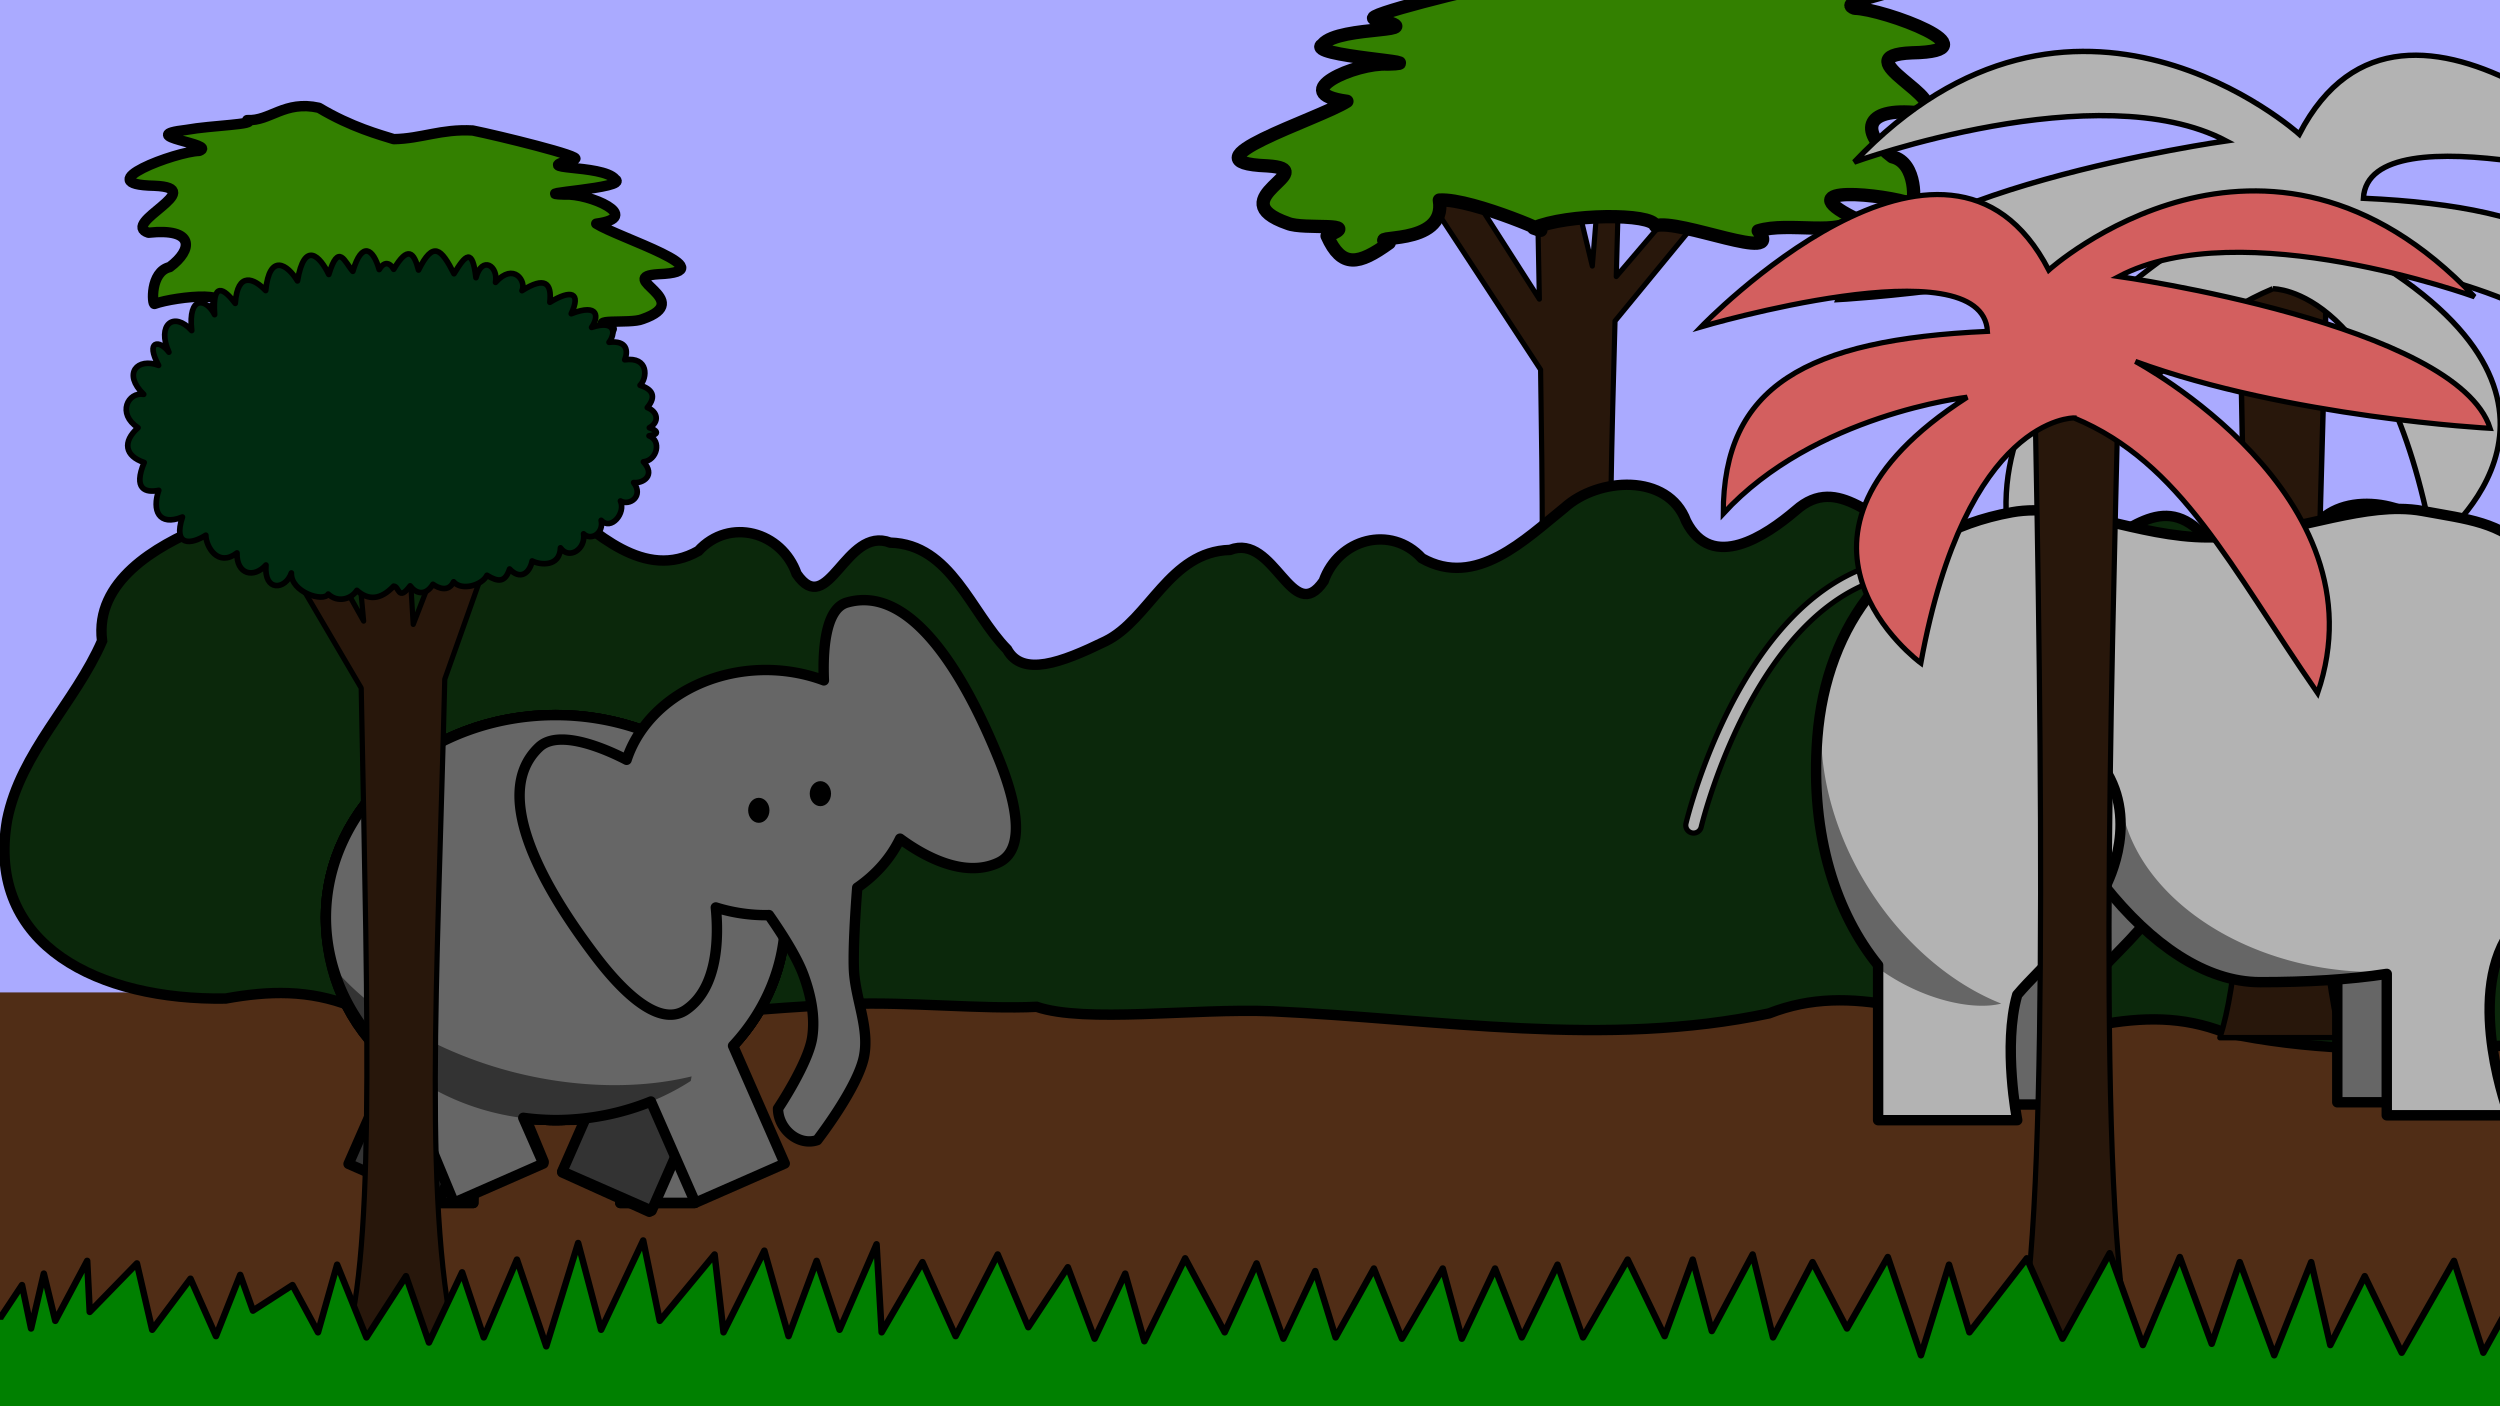 <?xml version="1.0" encoding="UTF-8" standalone="no"?>
<!-- Created with Inkscape (http://www.inkscape.org/) -->

<svg
   xmlns:dc="http://purl.org/dc/elements/1.1/"
   xmlns:cc="http://creativecommons.org/ns#"
   xmlns:rdf="http://www.w3.org/1999/02/22-rdf-syntax-ns#"
   xmlns:svg="http://www.w3.org/2000/svg"
   xmlns="http://www.w3.org/2000/svg"
   xmlns:sodipodi="http://sodipodi.sourceforge.net/DTD/sodipodi-0.dtd"
   xmlns:inkscape="http://www.inkscape.org/namespaces/inkscape"
   width="1920"
   height="1080"
   viewBox="0 0 1920 1080"
   id="svg2"
   version="1.1"
   inkscape:version="0.91 r13725"
   sodipodi:docname="elephant.svg">
  <rect x="0" y="0" width="1920" height="1080" fill="#808080" stroke="none"/>
  <defs
     id="defs4" />
  <sodipodi:namedview
     id="base"
     pagecolor="#ffffff"
     bordercolor="#666666"
     borderopacity="1.0"
     inkscape:pageopacity="0.0"
     inkscape:pageshadow="2"
     inkscape:zoom="0.18105668"
     inkscape:cx="1360.0297"
     inkscape:cy="412.19702"
     inkscape:document-units="px"
     inkscape:current-layer="layer1"
     showgrid="false"
     units="px"
     inkscape:window-width="1366"
     inkscape:window-height="704"
     inkscape:window-x="0"
     inkscape:window-y="27"
     inkscape:window-maximized="1"
     showguides="true"
     inkscape:guide-bbox="true" />
  <g
     inkscape:groupmode="layer"
     id="layer3"
     inkscape:label="static-background"
     style="display:inline">
    <rect
       style="display:inline;opacity:1;fill:#aaaaff;fill-opacity:1;fill-rule:evenodd;stroke:none;stroke-width:5;stroke-linecap:round;stroke-linejoin:round;stroke-miterlimit:4;stroke-dasharray:none;stroke-dashoffset:0;stroke-opacity:1"
       id="rect4227"
       width="2085.942"
       height="1074.828"
       x="-71.758"
       y="-47.195" />
    <rect
       style="display:inline;opacity:1;fill:#502d16;fill-opacity:1;fill-rule:evenodd;stroke:none;stroke-width:8;stroke-linecap:round;stroke-linejoin:round;stroke-miterlimit:4;stroke-dasharray:none;stroke-dashoffset:0;stroke-opacity:1"
       id="rect4223"
       width="2136.823"
       height="290.77"
       x="-135.242"
       y="762.181" />
  </g>
  <g
     inkscape:groupmode="layer"
     id="layer6"
     inkscape:label="mezground"
     style="display:inline">
    <path
       id="path4358"
       d="m 1041.06,67.027 142.115,216.861 c 3.08,191.155 2.068,328.204 -17.184,388.098 l 87.965,0 C 1231.971,584.043 1235.313,426.773 1240.335,246.539 l 91.115,-110.857 -6.494,-21.338 -83.672,98.041 c 0.964,-34.288 1.924,-69.039 2.748,-104.467 l -13.26,0 -7.871,96.42 -23.164,-96.42 -19.854,0 c 0.826,42.526 1.634,83.022 2.352,121.814 l -104.064,-162.705 -37.111,0 z"
       style="display:inline;opacity:1;fill:#28170b;fill-opacity:1;fill-rule:evenodd;stroke:#000000;stroke-width:3.969;stroke-linecap:round;stroke-linejoin:round;stroke-miterlimit:4;stroke-dasharray:none;stroke-dashoffset:0;stroke-opacity:1"
       inkscape:connector-curvature="0" />
    <path
       sodipodi:nodetypes="cccccccccccccccccccccccc"
       inkscape:connector-curvature="0"
       id="path4360"
       d="m 1474.126,86.698 c 28.782,-9.183 -61.172,-43.816 -5.733,-46.127 66.217,-1.192 -21.936,-33.794 -44.059,-34.213 -19.17,-6.969 66.421,-14.456 12.376,-20.705 -24.472,-4.466 -70.394,-5.239 -59.526,-9.566 -22.489,1.257 -36.524,-19.617 -70.402,-12.094 -31.988,19.135 -60.322,26.647 -73.521,30.801 -27.09,-0.437 -46.355,-10.192 -77.503,-8.493 -24.56,4.916 -109.93,25.798 -100.104,28.113 49.132,11.687 -27.189,4.421 -39.864,19.758 -14.566,9.031 89.923,14.028 49.949,15.07 -24.497,-1.529 -78.377,22.267 -31.316,28.549 -21.98,13.952 -128.982,46.918 -61.23,49.598 44.414,2.814 -37.925,25.501 15.861,44.168 12.109,5.119 58.475,-1.634 30.145,9.598 11.285,25.258 24.363,22.236 47.721,5.416 -21.322,-7.379 44.502,4.161 38.501,-32.916 25.573,-1.661 98.547,31.193 72.387,21.503 25.757,-11.147 91.064,-11.58 93.508,-1.754 18.17,-5.702 99.928,29.641 79.001,3.865 23.274,-7.281 65.301,4.931 73.346,-9.971 -51.536,-25.895 24.317,-18.149 44.477,-10.702 2.345,1.461 4.751,-31.645 -14.872,-36.177 -23.109,-17.261 -24.669,-38.619 20.858,-33.722 z"
       style="fill:#338000;fill-rule:evenodd;stroke:#000000;stroke-width:10.229;stroke-linecap:round;stroke-linejoin:round;stroke-miterlimit:4;stroke-dasharray:none;stroke-opacity:1" />
    <path
       sodipodi:nodetypes="ccccc"
       inkscape:connector-curvature="0"
       id="path4354"
       d="m 2582.765,202.718 67.579,0 c -5.792,249.046 -18.505,478.391 10.454,594.226 l -92.668,0 c 26.063,-81.085 20.427,-295.95 14.635,-594.226 z"
       style="display:inline;opacity:1;fill:#28170b;fill-opacity:1;fill-rule:evenodd;stroke:#000000;stroke-width:4.182;stroke-linecap:round;stroke-linejoin:round;stroke-miterlimit:4;stroke-dasharray:none;stroke-dashoffset:0;stroke-opacity:1" />
    <path
       sodipodi:nodetypes="ccccccccccccc"
       inkscape:connector-curvature="0"
       id="path4356"
       d="m 2638.279,221.762 c 86.258,35.83 125.13,119.209 195.587,220.93 54.532,-159.706 -146.363,-266.303 -146.363,-266.303 123.415,45.12 284.882,53.717 284.882,53.717 -26.541,-83.604 -298.152,-121.891 -298.152,-121.891 98.201,-51.755 285.596,16.279 285.596,16.279 -168.535,-177.824 -341.821,-21.463 -341.821,-21.463 -82.277,-159.245 -279.096,45.597 -279.096,45.597 0,0 225.885,-66.701 229.866,3.632 -145.975,6.635 -212.125,44.169 -212.125,146.352 72.988,-79.623 195.824,-93.495 195.824,-93.495 -175.17,112.799 -37.166,213.443 -37.166,213.443 36.199,-198.368 122.968,-196.799 122.968,-196.799 z"
       style="display:inline;fill:#de8787;fill-rule:evenodd;stroke:#000000;stroke-width:4.182;stroke-linecap:butt;stroke-linejoin:miter;stroke-miterlimit:4;stroke-dasharray:none;stroke-opacity:1" />
    <path
       style="display:inline;opacity:1;fill:#28170b;fill-opacity:1;fill-rule:evenodd;stroke:#000000;stroke-width:3.969;stroke-linecap:round;stroke-linejoin:round;stroke-miterlimit:4;stroke-dasharray:none;stroke-dashoffset:0;stroke-opacity:1"
       d="M 139.164 161.512 L 281.279 378.373 C 284.36 569.528 283.347 706.577 264.096 766.471 L 352.061 766.471 C 330.075 678.528 333.417 521.258 338.439 341.023 L 429.555 230.166 L 423.061 208.828 L 339.389 306.869 C 340.352 272.581 341.313 237.83 342.137 202.402 L 328.877 202.402 L 321.006 298.822 L 297.842 202.402 L 277.988 202.402 C 278.814 244.929 279.622 285.425 280.34 324.217 L 176.275 161.512 L 139.164 161.512 z "
       id="path4333" />
    <path
       style="fill:#0b280b;fill-rule:evenodd;stroke:#000000;stroke-width:8;stroke-linecap:butt;stroke-linejoin:miter;stroke-miterlimit:4;stroke-dasharray:none;stroke-opacity:1"
       d="m 379.091,366.693 c -19.707,-0.097 -38.327,8.176 -45.689,27.986 -19.759,39.225 -61.303,11.186 -84.127,-8.244 -33.377,-29.554 -60.605,12.145 -93.342,17.986 -36.214,14.932 -83.316,42.04 -77.541,87.838 -20.726,47.616 -62.492,85.198 -72.93,137.48 -16.782,96.949 71.443,138.644 167.75,137.156 33.487,-6.085 64.069,-6.874 96.492,5.793 125.388,26.774 254.557,4.233 381.688,-1.617 45.224,-1.829 102.873,4.24 144.721,2.158 37.26,12.737 120.234,0.982 180.852,3.434 127.13,5.85 256.299,28.391 381.687,1.617 32.423,-12.667 63.005,-11.878 96.492,-5.793 7.07,0.109 14.093,-0.022 21.037,-0.383 31.934,27.516 82.615,15.856 135.768,15.035 33.487,-6.085 64.069,-6.874 96.492,5.793 125.388,26.774 254.557,4.233 381.688,-1.617 60.618,-2.451 143.592,9.304 180.851,-3.434 41.847,2.082 99.497,-3.987 144.721,-2.158 127.13,5.85 256.299,28.391 381.688,1.617 32.423,-12.667 63.005,-11.878 96.492,-5.793 96.307,1.488 184.532,-40.207 167.75,-137.156 -10.438,-52.283 -52.204,-89.864 -72.93,-137.48 5.775,-45.798 -41.327,-72.906 -77.541,-87.838 -32.737,-5.842 -59.965,-47.54 -93.342,-17.986 -22.824,19.431 -64.368,47.469 -84.127,8.244 -7.362,-19.81 -25.982,-28.084 -45.69,-27.986 -17.389,0.086 -35.624,6.689 -47.717,17.633 -30.131,24.193 -68.051,62.3 -109.543,38.82 -23.862,-26.023 -64.042,-14.89 -75.434,17.561 -24.445,35.649 -37.523,-37.241 -71.918,-23.98 -46.721,1.322 -61.759,53.61 -89.75,82.004 -11.785,21.4 -41.594,10.308 -75.518,-6.246 -33.924,-16.554 -48.962,-68.842 -95.684,-70.164 -34.395,-13.26 -47.473,59.628 -71.918,23.979 -11.392,-32.45 -51.571,-43.584 -75.433,-17.561 -41.492,23.48 -79.412,-14.627 -109.543,-38.82 -25.797,-23.347 -79.547,-26.937 -93.406,10.354 -19.759,39.225 -61.301,11.186 -84.125,-8.244 -33.377,-29.554 -60.606,12.147 -93.344,17.988 -15.165,6.253 -32.226,38.651 -46.527,49.652 -9.457,-31.874 -46.202,-52.135 -75.719,-64.305 -32.737,-5.842 -59.967,-47.542 -93.344,-17.988 -22.824,19.431 -64.366,47.469 -84.125,8.244 -13.859,-37.29 -67.609,-33.7 -93.406,-10.354 -30.131,24.193 -68.051,62.3 -109.543,38.82 -23.862,-26.023 -64.042,-14.89 -75.433,17.561 -24.445,35.649 -37.523,-37.239 -71.918,-23.979 -46.721,1.322 -61.76,53.61 -95.684,70.164 -33.924,16.554 -63.732,27.646 -75.518,6.246 -27.991,-28.394 -43.029,-80.682 -89.75,-82.004 -34.395,-13.26 -47.473,59.63 -71.918,23.98 -11.392,-32.45 -51.571,-43.584 -75.434,-17.561 -41.492,23.48 -79.412,-14.627 -109.543,-38.82 -12.092,-10.944 -30.328,-17.547 -47.717,-17.633 z"
       id="path4286"
       inkscape:connector-curvature="0"
       sodipodi:nodetypes="scccccccccccccccccccccccccscccccscccccccccccccccscccccs" />
    <path
       style="display:inline;opacity:1;fill:#28170b;fill-opacity:1;fill-rule:evenodd;stroke:#000000;stroke-width:4.182;stroke-linecap:round;stroke-linejoin:round;stroke-miterlimit:4;stroke-dasharray:none;stroke-dashoffset:0;stroke-opacity:1"
       d="m 1719.522,202.718 67.579,0 c -5.792,249.046 -18.505,478.391 10.454,594.226 l -92.668,0 c 26.063,-81.085 20.427,-295.95 14.635,-594.226 z"
       id="path4316"
       inkscape:connector-curvature="0"
       sodipodi:nodetypes="ccccc" />
    <path
       style="display:inline;fill:#b3b3b3;fill-rule:evenodd;stroke:#000000;stroke-width:4.182;stroke-linecap:butt;stroke-linejoin:miter;stroke-miterlimit:4;stroke-dasharray:none;stroke-opacity:1"
       d="m 1745.584,221.762 c -86.258,35.83 -125.13,119.209 -195.587,220.93 -54.532,-159.706 146.363,-266.303 146.363,-266.303 -123.415,45.12 -284.882,53.717 -284.882,53.717 26.541,-83.604 298.152,-121.891 298.152,-121.891 -98.201,-51.755 -285.596,16.279 -285.596,16.279 168.535,-177.824 341.821,-21.463 341.821,-21.463 82.277,-159.245 279.096,45.597 279.096,45.597 0,0 -225.885,-66.701 -229.866,3.632 145.975,6.635 212.125,44.169 212.125,146.352 -72.988,-79.623 -195.824,-93.495 -195.824,-93.495 175.17,112.799 37.166,213.443 37.166,213.443 -36.199,-198.368 -122.968,-196.799 -122.968,-196.799 z"
       id="path4318"
       inkscape:connector-curvature="0"
       sodipodi:nodetypes="ccccccccccccc" />
    <path
       style="fill:#338000;fill-rule:evenodd;stroke:#000000;stroke-width:8;stroke-linecap:round;stroke-linejoin:round;stroke-miterlimit:4;stroke-dasharray:none;stroke-opacity:1"
       d="m 114.039,178.744 c -22.509,-7.182 47.84,-34.267 4.484,-36.074 -51.786,-0.933 17.156,-26.429 34.457,-26.757 14.992,-5.45 -51.945,-11.305 -9.679,-16.193 19.139,-3.493 55.053,-4.097 46.553,-7.481 17.588,0.983 28.564,-15.342 55.059,-9.458 25.017,14.965 47.176,20.84 57.498,24.089 21.186,-0.342 36.252,-7.971 60.613,-6.642 19.207,3.845 85.972,20.175 78.288,21.986 -38.425,9.14 21.263,3.458 31.176,15.452 11.392,7.063 -70.326,10.97 -39.064,11.785 19.158,-1.196 61.296,17.414 24.491,22.327 17.19,10.911 100.872,36.693 47.886,38.789 -34.734,2.2 29.66,19.943 -12.404,34.543 -9.47,4.003 -45.731,-1.278 -23.575,7.506 -8.826,19.754 -19.054,17.39 -37.321,4.236 16.675,-5.771 -34.804,3.255 -30.11,-25.743 -20,-1.299 -77.071,24.395 -56.612,16.817 -20.143,-8.718 -71.218,-9.057 -73.129,-1.372 -14.21,-4.459 -78.151,23.181 -61.784,3.023 -18.202,-5.695 -51.07,3.856 -57.361,-7.798 40.305,-20.252 -19.017,-14.193 -34.784,-8.37 -1.834,1.142 -3.715,-24.748 11.631,-28.293 18.073,-13.5 19.293,-30.202 -16.312,-26.373 z"
       id="path4345"
       inkscape:connector-curvature="0"
       sodipodi:nodetypes="cccccccccccccccccccccccc" />
  </g>
  <g
     inkscape:label="elephant3"
     inkscape:groupmode="layer"
     id="layer1"
     transform="translate(0,27.638)"
     style="display:inline">
    <rect
       style="display:inline;opacity:1;fill:#333333;fill-opacity:1;fill-rule:evenodd;stroke:#000000;stroke-width:8;stroke-linecap:round;stroke-linejoin:round;stroke-miterlimit:4;stroke-dasharray:none;stroke-dashoffset:0;stroke-opacity:1"
       id="rect4144"
       width="74.98"
       height="102.75"
       x="-164.349"
       y="935.051"
       transform="matrix(-0.9,0.436,0.436,0.9,0,0)" />
    <rect
       transform="matrix(-0.924,0.382,0.382,0.924,0,0)"
       y="855.827"
       x="-55.569"
       height="102.75"
       width="74.98"
       id="rect4140"
       style="display:inline;opacity:1;fill:#333333;fill-opacity:1;fill-rule:evenodd;stroke:#000000;stroke-width:8;stroke-linecap:round;stroke-linejoin:round;stroke-miterlimit:4;stroke-dasharray:none;stroke-dashoffset:0;stroke-opacity:1"
       inkscape:transform-center-x="-9.868077"
       inkscape:transform-center-y="27.697007" />
    <path
       sodipodi:nodetypes="scccccccccccs"
       inkscape:connector-curvature="0"
       style="opacity:1;fill:#666666;fill-opacity:1;fill-rule:evenodd;stroke:none;stroke-width:8;stroke-linecap:round;stroke-linejoin:round;stroke-miterlimit:4;stroke-dasharray:none;stroke-dashoffset:0;stroke-opacity:1"
       d="m 426.645,521.559 c -97.391,-10e-6 -176.342,69.626 -176.342,155.514 0.071,42.089 19.483,82.354 53.803,111.602 l -34.366,76.332 65.07,29.632 30.022,-71.551 c 15.368,8.261 53.525,9.437 61.813,9.5 25.292,-0.066 24.833,-1.111 24.833,-1.111 l -19.661,41.299 66.863,30.23 64.316,-127.463 C 588.819,747.777 602.949,712.984 602.987,677.073 602.987,591.185 524.036,521.559 426.645,521.559 Z"
       id="path4197" />
    <path
       style="display:inline;opacity:1;fill:#333333;fill-opacity:1;fill-rule:evenodd;stroke:none;stroke-width:8;stroke-linecap:round;stroke-linejoin:round;stroke-miterlimit:4;stroke-dasharray:none;stroke-dashoffset:0;stroke-opacity:1"
       d="m 255.846,715.208 a 176.342,155.514 0 0 0 170.799,117.381 176.342,155.514 0 0 0 103.828,-30.047 157.725,123.268 0 0 0 0.682,-3.516 205.46,127.955 14.371 0 1 -136.809,-3.258 205.46,127.955 14.371 0 1 -138.5,-80.561 z"
       id="path4161"
       inkscape:connector-curvature="0" />
    <path
       id="path4174"
       d="m 426.645,521.559 c -97.391,-10e-6 -176.342,69.626 -176.342,155.514 0.071,42.089 19.483,82.354 53.803,111.602 l -34.366,76.332 65.07,29.632 30.022,-71.551 c 15.368,8.261 53.525,9.437 61.813,9.5 25.292,-0.066 24.833,-1.111 24.833,-1.111 l -19.661,41.299 66.863,30.23 64.316,-127.463 C 588.819,747.777 602.949,712.984 602.987,677.073 602.987,591.185 524.036,521.559 426.645,521.559 Z"
       style="opacity:1;fill:none;fill-opacity:1;fill-rule:evenodd;stroke:#000000;stroke-width:8;stroke-linecap:round;stroke-linejoin:round;stroke-miterlimit:4;stroke-dasharray:none;stroke-dashoffset:0;stroke-opacity:1"
       inkscape:connector-curvature="0"
       sodipodi:nodetypes="scccccccccccs" />
  </g>
  <g
     style="display:inline"
     transform="translate(0,27.638)"
     id="g4209"
     inkscape:groupmode="layer"
     inkscape:label="elephant2">
    <path
       id="path4221"
       d="m 426.645,521.559 c -97.391,-10e-6 -176.342,69.626 -176.342,155.514 0.071,42.089 16.644,82.354 50.964,111.602 l 0,107.585 62.232,0 1.333,-73.171 c 15.368,8.261 53.525,9.437 61.813,9.5 25.292,-0.066 50.304,-7.087 50.304,-7.087 l -0.535,70.758 56.932,0 0.589,-89.767 29.062,-30.949 C 588.819,747.777 602.949,712.984 602.987,677.073 602.987,591.185 524.036,521.559 426.645,521.559 Z"
       style="opacity:1;fill:#666666;fill-opacity:1;fill-rule:evenodd;stroke:#000000;stroke-width:8;stroke-linecap:round;stroke-linejoin:round;stroke-miterlimit:4;stroke-dasharray:none;stroke-dashoffset:0;stroke-opacity:1"
       inkscape:connector-curvature="0"
       sodipodi:nodetypes="sccccccccccccs" />
    <path
       inkscape:connector-curvature="0"
       id="path4217"
       d="m 255.846,715.208 a 176.342,155.514 0 0 0 170.799,117.381 176.342,155.514 0 0 0 103.828,-30.047 157.725,123.268 0 0 0 0.682,-3.516 205.46,127.955 14.371 0 1 -136.809,-3.258 205.46,127.955 14.371 0 1 -138.5,-80.561 z"
       style="display:inline;opacity:1;fill:#333333;fill-opacity:1;fill-rule:evenodd;stroke:none;stroke-width:8;stroke-linecap:round;stroke-linejoin:round;stroke-miterlimit:4;stroke-dasharray:none;stroke-dashoffset:0;stroke-opacity:1" />
    <path
       sodipodi:nodetypes="sccccccccccccs"
       inkscape:connector-curvature="0"
       style="opacity:1;fill:none;fill-opacity:1;fill-rule:evenodd;stroke:#000000;stroke-width:8;stroke-linecap:round;stroke-linejoin:round;stroke-miterlimit:4;stroke-dasharray:none;stroke-dashoffset:0;stroke-opacity:1"
       d="m 426.645,521.559 c -97.391,-10e-6 -176.342,69.626 -176.342,155.514 0.071,42.089 16.644,82.354 50.964,111.602 l 0,107.585 62.232,0 1.333,-73.171 c 15.368,8.261 53.525,9.437 61.813,9.5 25.292,-0.066 50.304,-7.087 50.304,-7.087 l -0.535,70.758 56.932,0 0.589,-89.767 29.062,-30.949 C 588.819,747.777 602.949,712.984 602.987,677.073 602.987,591.185 524.036,521.559 426.645,521.559 Z"
       id="path4219" />
  </g>
  <g
     inkscape:groupmode="layer"
     id="layer2"
     inkscape:label="elephant1"
     style="display:inline">
    <rect
       transform="matrix(-0.916,-0.402,-0.402,0.916,0,0)"
       y="547.355"
       x="-831.658"
       height="102.75"
       width="74.98"
       id="rect4199"
       style="display:inline;opacity:1;fill:#333333;fill-opacity:1;fill-rule:evenodd;stroke:#000000;stroke-width:8;stroke-linecap:round;stroke-linejoin:round;stroke-miterlimit:4;stroke-dasharray:none;stroke-dashoffset:0;stroke-opacity:1" />
    <rect
       style="display:inline;opacity:1;fill:#333333;fill-opacity:1;fill-rule:evenodd;stroke:#000000;stroke-width:8;stroke-linecap:round;stroke-linejoin:round;stroke-miterlimit:4;stroke-dasharray:none;stroke-dashoffset:0;stroke-opacity:1"
       id="rect4201"
       width="74.98"
       height="102.75"
       x="-679.117"
       y="607.951"
       transform="matrix(-0.916,-0.402,-0.402,0.916,0,0)" />
    <path
       inkscape:connector-curvature="0"
       id="path4186"
       d="M 426.645,549.197 A 176.342,155.514 0 0 0 250.303,704.711 176.342,155.514 0 0 0 304.106,816.313 l 44.529,107.412 68.656,-30.137 -15.402,-35.092 a 176.342,155.514 0 0 0 24.756,1.73 176.342,155.514 0 0 0 73.246,-14.26 l 34.131,77.758 68.656,-30.137 -39.682,-90.406 A 176.342,155.514 0 0 0 602.987,704.711 176.342,155.514 0 0 0 426.645,549.197 Z"
       style="opacity:1;fill:#666666;fill-opacity:1;fill-rule:evenodd;stroke:none;stroke-width:8;stroke-linecap:round;stroke-linejoin:round;stroke-miterlimit:4;stroke-dasharray:none;stroke-dashoffset:0;stroke-opacity:1" />
    <path
       inkscape:connector-curvature="0"
       id="path4190"
       d="m 255.846,742.846 a 176.342,155.514 0 0 0 170.799,117.381 176.342,155.514 0 0 0 103.828,-30.047 157.725,123.268 0 0 0 0.682,-3.516 205.46,127.955 14.371 0 1 -136.809,-3.258 205.46,127.955 14.371 0 1 -138.5,-80.561 z"
       style="display:inline;opacity:1;fill:#333333;fill-opacity:1;fill-rule:evenodd;stroke:none;stroke-width:8;stroke-linecap:round;stroke-linejoin:round;stroke-miterlimit:4;stroke-dasharray:none;stroke-dashoffset:0;stroke-opacity:1" />
    <path
       style="opacity:1;fill:none;fill-opacity:1;fill-rule:evenodd;stroke:#000000;stroke-width:8;stroke-linecap:round;stroke-linejoin:round;stroke-miterlimit:4;stroke-dasharray:none;stroke-dashoffset:0;stroke-opacity:1"
       d="M 426.645,549.197 A 176.342,155.514 0 0 0 250.303,704.711 176.342,155.514 0 0 0 304.106,816.313 l 44.529,107.412 68.656,-30.137 -15.402,-35.092 a 176.342,155.514 0 0 0 24.756,1.73 176.342,155.514 0 0 0 73.246,-14.26 l 34.131,77.758 68.656,-30.137 -39.682,-90.406 A 176.342,155.514 0 0 0 602.987,704.711 176.342,155.514 0 0 0 426.645,549.197 Z"
       id="path4193"
       inkscape:connector-curvature="0" />
  </g>
  <g
     inkscape:groupmode="layer"
     id="layer4"
     inkscape:label="elephant-head"
     style="display:inline"
     transform="translate(0,312)">
    <path
       style="opacity:1;fill:#666666;fill-opacity:1;fill-rule:evenodd;stroke:#000000;stroke-width:8;stroke-linecap:round;stroke-linejoin:round;stroke-miterlimit:4;stroke-dasharray:none;stroke-dashoffset:0;stroke-opacity:1"
       d="m 662.67,148.906 c -4.032,0.065 -8.137,0.673 -12.312,1.885 -17.095,4.961 -18.492,38.535 -17.617,59.736 a 111.135,94.15 0 0 0 -44.43,-7.975 111.135,94.15 0 0 0 -107.084,68.965 c -12.822,-6.665 -51.292,-24.669 -67.141,-9.758 -40.528,38.131 9.972,116.845 43.678,161.121 16.166,21.236 46.797,55.704 68.914,40.766 25.275,-17.072 25.212,-57.017 23.076,-78.711 a 111.135,94.15 0 0 0 38.557,5.916 111.135,94.15 0 0 0 2.24,-0.066 c 10.413,14.942 21.46,32.422 26.394,45.686 5.696,15.309 9.316,32.391 6.793,48.529 -3.107,19.873 -26.207,54.355 -26.207,54.355 0,15.53 15.531,29.119 30.09,24.266 0,0 31.083,-40.062 35.912,-64.061 4.497,-22.347 -7.036,-45.16 -7.764,-67.943 -0.539,-16.88 1.262,-44.527 2.59,-61.885 a 111.135,94.15 0 0 0 32.885,-37.625 c 16.965,12.526 48.804,31.062 75.703,18.289 24.11,-11.448 10.003,-55.35 -0.062,-80.068 C 747.538,222.818 710.248,148.136 662.67,148.906 Z"
       id="path4176"
       inkscape:connector-curvature="0" />
    <ellipse
       style="opacity:1;fill:#000000;fill-opacity:1;fill-rule:evenodd;stroke:none;stroke-width:4;stroke-linecap:round;stroke-linejoin:round;stroke-miterlimit:4;stroke-dasharray:none;stroke-dashoffset:0;stroke-opacity:1"
       id="path4185"
       cx="582.763"
       cy="310.327"
       rx="8.179"
       ry="9.609" />
    <ellipse
       ry="9.609"
       rx="8.179"
       cy="297.535"
       cx="630.055"
       id="ellipse4187"
       style="opacity:1;fill:#000000;fill-opacity:1;fill-rule:evenodd;stroke:none;stroke-width:4;stroke-linecap:round;stroke-linejoin:round;stroke-miterlimit:4;stroke-dasharray:none;stroke-dashoffset:0;stroke-opacity:1" />
  </g>
  <g
     inkscape:groupmode="layer"
     id="layer9"
     inkscape:label="rhino-tail">
    <path
       style="color:#000000;font-style:normal;font-variant:normal;font-weight:normal;font-stretch:normal;font-size:medium;line-height:normal;font-family:sans-serif;text-indent:0;text-align:start;text-decoration:none;text-decoration-line:none;text-decoration-style:solid;text-decoration-color:#000000;letter-spacing:normal;word-spacing:normal;text-transform:none;direction:ltr;block-progression:tb;writing-mode:lr-tb;baseline-shift:baseline;text-anchor:start;white-space:normal;clip-rule:nonzero;display:inline;overflow:visible;visibility:visible;opacity:1;isolation:auto;mix-blend-mode:normal;color-interpolation:sRGB;color-interpolation-filters:linearRGB;solid-color:#000000;solid-opacity:1;fill:#b3b3b3;fill-opacity:1;fill-rule:evenodd;stroke:#000000;stroke-width:4;stroke-linecap:round;stroke-linejoin:round;stroke-miterlimit:4;stroke-dasharray:none;stroke-dashoffset:0;stroke-opacity:1;color-rendering:auto;image-rendering:auto;shape-rendering:auto;text-rendering:auto;enable-background:accumulate"
       d="m 1481.129,427.904 c -31.182,-0.977 -58.167,9.201 -80.695,25.35 -25.746,18.455 -45.896,44.545 -61.467,71.025 -31.142,52.961 -44.113,108.037 -44.113,108.037 a 6.001,6.001 0 1 0 11.678,2.762 c 0,0 12.746,-53.638 42.781,-104.717 15.018,-25.539 34.322,-50.301 58.111,-67.354 23.789,-17.053 51.837,-26.563 85.756,-22.09 a 6.001,6.001 0 1 0 1.57,-11.896 c -4.625,-0.61 -9.167,-0.978 -13.621,-1.117 z"
       id="path4452"
       inkscape:connector-curvature="0" />
  </g>
  <g
     inkscape:groupmode="layer"
     id="layer8"
     inkscape:label="rhino">
    <path
       style="opacity:1;fill:#666666;fill-opacity:1;fill-rule:evenodd;stroke:#000000;stroke-width:8;stroke-linecap:round;stroke-linejoin:round;stroke-miterlimit:4;stroke-dasharray:none;stroke-dashoffset:0;stroke-opacity:1"
       d="m 1786.295,714.246 -12.367,26.42 c 7.221,-0.775 14.264,-1.677 21.108,-2.725 l 0,108.609 93.953,0 c 0,0 -25.323,-67.141 -10.024,-117.852 l -92.67,-14.453 z"
       id="path4416"
       inkscape:connector-curvature="0" />
    <path
       style="opacity:1;fill:#666666;fill-opacity:1;fill-rule:evenodd;stroke:#000000;stroke-width:8;stroke-linecap:round;stroke-linejoin:round;stroke-miterlimit:4;stroke-dasharray:none;stroke-dashoffset:0;stroke-opacity:1"
       d="m 1582.389,606.926 -121.043,42.68 c 8.341,32.063 22.187,58.845 39.043,79.662 l 0,119.029 106.84,0 c 0,0 -11.208,-57.039 0,-96.268 16.674,-19.628 39.441,-37.746 57.707,-67.1 l -82.547,-78.004 z"
       id="path4411"
       inkscape:connector-curvature="0" />
    <path
       style="opacity:1;fill:#b3b3b3;fill-opacity:1;fill-rule:evenodd;stroke:none;stroke-width:8;stroke-linecap:round;stroke-linejoin:round;stroke-miterlimit:4;stroke-dasharray:none;stroke-dashoffset:0;stroke-opacity:1"
       d="m 1842.727,390.846 c -43.165,-0.291 -93.145,21.898 -146.867,21.898 -54.282,-1e-5 -105.963,-27.388 -150.674,-19.33 -91.821,16.549 -142.788,86.194 -149.461,173.111 -5.845,76.137 15.166,135.843 46.664,174.742 l 0,119.029 106.84,0 c 0,0 -11.208,-57.039 0,-96.268 19.633,-23.112 47.718,-44.12 66.951,-83.857 35.849,45.123 77.528,74.133 119.68,74.133 35.613,-1e-5 68.116,-1.915 97.176,-6.363 l 0,108.609 93.953,0 c 0,0 -33.625,-89.124 0,-139.561 37.317,-22.81 60.502,-57.741 67.143,-109.117 10.039,10.496 20.944,20.504 32.486,29.814 80.861,64.88 103.998,66.342 209.465,38.895 10.822,-13.617 14.909,-32.244 11.863,-54.068 31.396,-29.223 70.63,-92.787 79.504,-141.01 1.596,-8.671 11.029,-28.928 -6.957,-21.115 -6.117,2.657 -38.191,88.88 -90.74,109.857 -4.616,-8.614 -10.009,-17.275 -16.113,-25.873 12.959,-24.632 31.206,-44.618 26.082,-53.289 -5.005,-8.469 -33.962,4.814 -60.754,12.842 -8.275,-8.179 -17.062,-16.015 -26.244,-23.404 -48.332,-38.78 -103.822,-62.259 -148.291,-62.746 -24.873,-0.211 -48.873,-7.171 -61.775,6.338 -22.425,-23.366 -47.629,-25.294 -81.857,-31.637 -5.879,-1.09 -11.906,-1.589 -18.072,-1.631 z"
       id="path4379"
       inkscape:connector-curvature="0"
       sodipodi:nodetypes="sssscccccsccccccccssccsccccss" />
    <ellipse
       style="opacity:1;fill:#000000;fill-opacity:1;fill-rule:evenodd;stroke:none;stroke-width:8;stroke-linecap:round;stroke-linejoin:round;stroke-miterlimit:4;stroke-dasharray:none;stroke-dashoffset:0;stroke-opacity:1"
       id="path4408"
       cx="2135.684"
       cy="-460.132"
       rx="11.563"
       ry="6.221"
       transform="matrix(0.896,0.444,-0.444,0.896,0,0)" />
    <path
       style="opacity:1;fill:#666666;fill-opacity:1;fill-rule:evenodd;stroke:none;stroke-width:8;stroke-linecap:round;stroke-linejoin:round;stroke-miterlimit:4;stroke-dasharray:none;stroke-dashoffset:0;stroke-opacity:1"
       d="m 1404.772,517.559 c -4.708,15.474 -7.736,31.886 -9.047,48.967 -5.845,76.137 15.166,135.843 46.664,174.742 l 0,2.207 c 33.724,24.754 73.373,32.833 94.566,27.279 A 183.48,132.693 58.465 0 1 1419.242,652.834 183.48,132.693 58.465 0 1 1404.85,517.594 l -0.078,-0.035 z m 580.525,66.025 a 183.48,132.693 6.807 0 1 7.752,31.568 c 0.395,-2.393 0.763,-4.811 1.082,-7.279 10.039,10.496 20.944,20.504 32.486,29.814 76.457,61.347 101.349,65.978 192.986,43.1 l -1.449,-0.666 c -38.096,10.359 -99.827,-11.71 -156.906,-38.18 -32.42,-15.034 -58.543,-35.8 -75.951,-58.357 z m -358.293,33.27 c 6.271,31.283 -7.558,59.42 -10.09,64.227 35.684,44.599 77.079,73.225 118.945,73.225 35.613,-1e-5 68.116,-1.915 97.176,-6.363 l 0,0.352 1.103,-2.006 a 183.48,132.693 6.807 0 1 -69.588,-6.979 183.48,132.693 6.807 0 1 -135.496,-121.539 l -2.051,-0.916 z"
       id="path4421"
       inkscape:connector-curvature="0" />
    <path
       style="fill:none;fill-rule:evenodd;stroke:#000000;stroke-width:8;stroke-linecap:butt;stroke-linejoin:miter;stroke-miterlimit:4;stroke-dasharray:none;stroke-opacity:1"
       d="m 1616.289,682.279 c 0,0 26.255,-46.421 2.097,-88.38"
       id="path4391"
       inkscape:connector-curvature="0"
       sodipodi:nodetypes="cc" />
    <path
       sodipodi:nodetypes="sssscccccsccccccccssccsccccss"
       inkscape:connector-curvature="0"
       id="path4450"
       d="m 1842.727,390.846 c -43.165,-0.291 -93.145,21.898 -146.867,21.898 -54.282,-1e-5 -105.963,-27.388 -150.674,-19.33 -91.821,16.549 -142.788,86.194 -149.461,173.111 -5.845,76.137 15.166,135.843 46.664,174.742 l 0,119.029 106.84,0 c 0,0 -11.208,-57.039 0,-96.268 19.633,-23.112 47.718,-44.12 66.951,-83.857 35.849,45.123 77.528,74.133 119.68,74.133 35.613,-1e-5 68.116,-1.915 97.176,-6.363 l 0,108.609 93.953,0 c 0,0 -33.625,-89.124 0,-139.561 37.317,-22.81 60.502,-57.741 67.143,-109.117 10.039,10.496 20.944,20.504 32.486,29.814 80.861,64.88 103.998,66.342 209.465,38.895 10.822,-13.617 14.909,-32.244 11.863,-54.068 31.396,-29.223 70.63,-92.787 79.504,-141.01 1.596,-8.671 11.029,-28.928 -6.957,-21.115 -6.117,2.657 -38.191,88.88 -90.74,109.857 -4.616,-8.614 -10.009,-17.275 -16.113,-25.873 12.959,-24.632 31.206,-44.618 26.082,-53.289 -5.005,-8.469 -33.962,4.814 -60.754,12.842 -8.275,-8.179 -17.062,-16.015 -26.244,-23.404 -48.332,-38.78 -103.822,-62.259 -148.291,-62.746 -24.873,-0.211 -48.873,-7.171 -61.775,6.338 -22.425,-23.366 -47.629,-25.294 -81.857,-31.637 -5.879,-1.09 -11.906,-1.589 -18.072,-1.631 z"
       style="opacity:1;fill:none;fill-opacity:1;fill-rule:evenodd;stroke:#000000;stroke-width:8;stroke-linecap:round;stroke-linejoin:round;stroke-miterlimit:4;stroke-dasharray:none;stroke-dashoffset:0;stroke-opacity:1" />
    <path
       style="display:inline;fill:#cccccc;fill-rule:evenodd;stroke:#000000;stroke-width:8;stroke-linecap:round;stroke-linejoin:round;stroke-miterlimit:4;stroke-dasharray:none;stroke-opacity:1"
       d="m 2024.25,442.341 -3.114,-72.364 c 0,0 18.932,1.432 41.091,37.227 6.25,26.705 -11.818,46.182 -11.818,46.182"
       id="path4398"
       inkscape:connector-curvature="0"
       sodipodi:nodetypes="cccc" />
    <path
       sodipodi:nodetypes="cccc"
       inkscape:connector-curvature="0"
       id="path4405"
       d="m 2032.981,444.791 -0.966,-22.459 c 0,0 5.876,0.444 12.753,11.554 1.94,8.288 -3.668,14.333 -3.668,14.333"
       style="display:inline;fill:#000000;fill-rule:evenodd;stroke:none;stroke-width:2.483;stroke-linecap:round;stroke-linejoin:round;stroke-miterlimit:4;stroke-dasharray:none;stroke-opacity:1" />
  </g>
  <g
     inkscape:groupmode="layer"
     id="layer7"
     inkscape:label="balloon">
    <path
       style="fill:none;fill-rule:evenodd;stroke:#000000;stroke-width:8;stroke-linecap:butt;stroke-linejoin:miter;stroke-miterlimit:4;stroke-dasharray:none;stroke-opacity:1"
       d="M 0.75,-517.446 0.75,0"
       id="path4374"
       inkscape:connector-curvature="0"
       sodipodi:nodetypes="cc" />
    <ellipse
       style="display:inline;opacity:1;fill:#ff0000;fill-opacity:1;fill-rule:evenodd;stroke:#000000;stroke-width:8;stroke-linecap:round;stroke-linejoin:round;stroke-miterlimit:4;stroke-dasharray:none;stroke-dashoffset:0;stroke-opacity:1"
       id="path4362"
       cx="-0"
       cy="-579.125"
       rx="71.366"
       ry="86.55" />
    <path
       style="fill:#ffffff;fill-rule:evenodd;stroke:none;stroke-width:1px;stroke-linecap:butt;stroke-linejoin:miter;stroke-opacity:1"
       d="m 12.133,-638.734 c 0,0 11.81,3.758 19.863,12.884 -2.147,-9.663 -12.884,-19.863 -12.884,-19.863"
       id="path4368"
       inkscape:connector-curvature="0"
       sodipodi:nodetypes="ccc" />
  </g>
  <g
     inkscape:groupmode="layer"
     id="layer5"
     inkscape:label="foreground"
     style="display:inline">
    <path
       sodipodi:nodetypes="ccccc"
       inkscape:connector-curvature="0"
       id="path4267"
       d="m 3048.205,463.485 64.646,0 c -5.54,238.235 -17.702,457.625 10,568.432 l -88.646,0 c 24.932,-77.565 19.54,-283.104 14,-568.432 z"
       style="opacity:1;fill:#28170b;fill-opacity:1;fill-rule:evenodd;stroke:#000000;stroke-width:4;stroke-linecap:round;stroke-linejoin:round;stroke-miterlimit:4;stroke-dasharray:none;stroke-dashoffset:0;stroke-opacity:1" />
    <path
       style="opacity:1;fill:#28170b;fill-opacity:1;fill-rule:evenodd;stroke:#000000;stroke-width:4;stroke-linecap:round;stroke-linejoin:round;stroke-miterlimit:4;stroke-dasharray:none;stroke-dashoffset:0;stroke-opacity:1"
       d="m 185.338,371.652 92.066,156.76 c 5.429,276.208 10.214,437.417 -14.281,513.625 l 88.645,0 C 324.357,932.395 335.967,756.108 341.582,521.615 l 53.213,-149.963 -35.635,0 -41.801,107.902 -6.625,-107.902 -41.213,0 9.756,105.363 -58.965,-105.363 -34.975,0 z"
       id="path4247"
       inkscape:connector-curvature="0" />
    <path
       style="opacity:1;fill:#002b11;fill-opacity:1;fill-rule:evenodd;stroke:#000000;stroke-width:4.357;stroke-linecap:round;stroke-linejoin:round;stroke-miterlimit:4;stroke-dasharray:none;stroke-dashoffset:0;stroke-opacity:1"
       d="m 498.711,328.492 c 5.333,1.68 8.94,4.989 -0.253,6.233 9.701,3.528 6.397,18.805 -4.301,19.942 9.554,10.384 -0.148,16.734 -7.528,15.946 7.973,10.406 -3.003,18.204 -10.122,14.142 4.247,9.284 -7.269,23.066 -14.802,14.854 2.156,9.764 -7.691,16.097 -13.519,10.37 1.839,11.603 -11.063,20.322 -17.747,10.748 -0.496,14.941 -15.763,13.184 -21.753,10.082 -1.894,9.413 -9.11,14.963 -17.322,6.178 -3.385,10.396 -8.773,10.167 -17.379,4.841 -3.966,7.958 -19.692,12.091 -25.597,4.989 -5.008,10.416 -15.872,1.936 -15.872,1.936 -5.961,9.575 -13.441,6.893 -17.504,1.178 -9.314,12.472 -8.409,0.249 -12.662,0.249 -10.109,10.666 -19.53,11.061 -28.272,3.227 -4.433,6.821 -14.691,9.735 -22.029,2.844 -3.511,6.487 -28.822,-1.405 -28.282,-16.207 -4.367,12.923 -21.173,14.857 -19.51,-6.112 -9.409,10.553 -22.693,7.216 -22.258,-9.28 -14.655,11.316 -23.83,-4.939 -23.931,-13.617 -11.428,7.327 -25.388,8.741 -17.954,-13.969 -18.302,7.391 -23.473,-5.077 -18.192,-20.48 -10.364,2.057 -19.747,-0.888 -11.193,-21.402 -14.782,-4.901 -16.904,-15.884 -4.738,-26.692 -16.405,-10.796 -7.697,-27.776 4.366,-25.639 -16.534,-16.123 -4.679,-28.373 11.437,-22.269 -10.409,-19.067 0.64,-20.045 7.925,-10.128 -9.525,-20.817 3.63,-31.918 17.505,-16.579 -2.983,-27.528 11.299,-24.815 17.593,-12.238 -1.773,-25.866 7.122,-20.356 15.857,-8.663 1.775,-25.221 14.783,-18.911 23.362,-9.844 3.012,-29.214 16.768,-20.093 24.415,-7.416 5.383,-31.57 17.416,-18.826 24.06,-4.958 7.644,-24.987 12.202,-9.388 18.458,-2.409 7.048,-23.869 15.808,-17.122 20.261,-1.354 6.081,-10.13 11.12,-0.192 11.12,-0.192 10.845,-18.445 15.607,-13.012 19.086,0.567 11.285,-22.667 17.314,-16.625 27.242,2.839 8.922,-14.747 14.144,-20.137 16.856,3.03 4.709,-17.33 17.326,-8.926 15.034,3.6 14.177,-15.754 23.836,-0.496 20.331,6.375 17.509,-11.055 23.016,-6.021 21.4,8.923 16.399,-9.972 24.137,-7.65 16.419,8.796 21.733,-8.384 21.001,2.918 15.619,10.503 18.962,-6.207 18.31,5.197 13.398,11.426 14.302,-1.644 14.641,7.153 12.056,13.446 18.739,-2.573 17.364,14.222 11.785,19.564 8.848,2.893 13.178,7.997 5.558,17.127 8.219,3.226 9.37,11.268 1.576,15.49 z"
       id="path4255"
       inkscape:connector-curvature="0"
       sodipodi:nodetypes="cccccccccccccccccccccccccccccccccccccccccccccccccc" />
    <path
       style="opacity:1;fill:#28170b;fill-opacity:1;fill-rule:evenodd;stroke:#000000;stroke-width:4;stroke-linecap:round;stroke-linejoin:round;stroke-miterlimit:4;stroke-dasharray:none;stroke-dashoffset:0;stroke-opacity:1"
       d="m 1562.528,288.016 64.646,0 c -5.54,238.235 -17.702,639.625 10,750.432 l -88.646,0 c 24.932,-77.565 19.54,-465.104 14,-750.432 z"
       id="rect4242"
       inkscape:connector-curvature="0"
       sodipodi:nodetypes="ccccc" />
    <path
       style="fill:#008000;fill-rule:evenodd;stroke:#000000;stroke-width:5;stroke-linecap:round;stroke-linejoin:round;stroke-miterlimit:4;stroke-dasharray:none;stroke-opacity:1"
       d="m 0,1012.422 0,120.467 m 0,0 c 0,0 1708.318,-7.397 1854.132,-9.018 0,0 2178.063,-10.435 2183.939,-17.291 l 0,-94.158 c -4.225,-29.999 -12.469,-54.713 -12.469,-54.713 l -23.506,59.744 -14.69,-59.744 -27.424,58.766 -11.754,-62.682 -41.135,74.434 -22.525,-70.518 -40.156,70.518 -28.402,-58.764 -26.443,52.889 -14.691,-63.662 -28.402,71.496 -26.445,-71.496 -21.547,62.682 -24.484,-66.6 -28.402,67.58 -25.465,-70.518 -36.238,65.619 -27.424,-61.701 -44.072,56.805 -15.67,-51.908 -21.549,69.537 -25.463,-75.414 -31.342,54.848 -26.443,-50.93 -30.361,57.785 -15.672,-63.662 -31.34,58.764 -14.691,-54.846 -21.547,58.764 -28.402,-58.764 -34.279,59.744 -19.588,-55.826 -27.424,55.826 -20.568,-52.889 -25.463,53.867 -14.691,-53.867 -31.342,53.867 -21.547,-53.867 -29.381,52.889 -15.672,-50.93 -24.484,51.908 -20.568,-57.785 -24.484,52.889 -30.361,-56.805 -31.342,63.66 -14.691,-51.908 -23.506,49.949 -20.566,-54.846 -30.361,46.031 -23.506,-55.826 -32.32,62.682 -25.465,-56.805 -31.342,53.867 -3.916,-67.578 -28.404,65.619 -17.629,-52.889 -21.547,57.785 -18.609,-65.619 -31.34,62.682 -6.855,-59.744 -42.115,50.93 -12.732,-61.703 -32.32,68.559 -17.629,-66.6 -24.484,79.332 -22.527,-66.6 -25.465,59.744 -16.648,-49.949 -25.465,53.867 -17.629,-50.93 -30.363,47.012 -22.525,-55.826 -14.691,51.908 -19.588,-36.238 -30.361,19.588 -9.795,-27.424 -18.607,47.012 -19.588,-44.072 -29.383,39.176 -11.754,-50.93 -36.236,37.219 -1.959,-39.178 -24.486,46.033 -17.14,-31.831 -25.222,38.543 -12.486,-42.106 -27.422,58.764 -11.754,-62.682 -41.135,74.436 -22.525,-70.518 -40.156,70.518 -28.402,-58.764 -26.445,52.887 -14.689,-63.66 -28.404,71.496 -26.443,-71.496 -21.547,62.682 -24.484,-66.6 -28.402,67.578 -25.465,-70.518 -36.238,65.621 -27.424,-61.703 -44.072,56.807 -15.672,-51.91 -21.547,69.539 -25.465,-75.414 -31.34,54.846 -26.443,-50.928 -30.363,57.783 -15.67,-63.66 -31.34,58.764 -14.691,-54.846 -21.547,58.764 -28.402,-58.764 -34.279,59.742 -19.588,-55.826 -27.424,55.826 -20.568,-52.887 -25.465,53.867 -14.689,-53.867 -31.342,53.867 -21.547,-53.867 -29.383,52.887 -15.67,-50.928 -24.484,51.908 -20.568,-57.785 -24.484,52.889 -30.361,-56.807 -31.342,63.662 -14.691,-51.908 -23.506,49.949 -20.566,-54.848 -30.361,46.033 -23.506,-55.826 -32.32,62.682 -25.465,-56.805 -31.342,53.867 -3.918,-67.58 -28.402,65.621 -17.629,-52.889 -21.547,57.785 -18.609,-65.621 -31.34,62.684 -6.855,-59.744 -42.115,50.93 -12.732,-61.703 -32.32,68.559 -17.629,-66.6 -24.486,79.332 -22.525,-66.6 -25.465,59.742 -16.65,-49.949 -25.463,53.867 -17.631,-50.928 -30.361,47.01 -22.525,-55.826 -14.691,51.91 -19.588,-36.238 -30.361,19.588 -9.795,-27.424 -18.609,47.012 -19.588,-44.074 -29.381,39.178 -11.754,-50.93 -36.238,37.217 -1.957,-39.176 -24.486,46.033 -8.814,-36.238 -9.795,42.113 L 16.896,986.957 0,1012.422"
       id="path4225"
       inkscape:connector-curvature="0"
       sodipodi:nodetypes="cccccccccccccccccccccccccccccccccccccccccccccccccccccccccccccccccccccccccccccccccccccccccccccccccccccccccccccccccccccccccccccccccccccccccccccccccccccccccccccccccccccccccccccccccc" />
    <path
       style="fill:#d35f5f;fill-rule:evenodd;stroke:#000000;stroke-width:4;stroke-linecap:butt;stroke-linejoin:miter;stroke-miterlimit:4;stroke-dasharray:none;stroke-opacity:1"
       d="m 1592.851,320.972 c 82.514,34.275 119.698,114.034 187.097,211.34 52.165,-152.774 -140.01,-254.743 -140.01,-254.743 118.058,43.161 272.515,51.385 272.515,51.385 -25.389,-79.975 -285.21,-116.6 -285.21,-116.6 93.939,-49.508 273.198,15.572 273.198,15.572 -161.219,-170.105 -326.983,-20.532 -326.983,-20.532 -78.705,-152.333 -266.98,43.618 -266.98,43.618 0,0 216.079,-63.805 219.887,3.475 -139.638,6.347 -202.917,42.252 -202.917,139.999 69.819,-76.166 187.323,-89.436 187.323,-89.436 -167.566,107.902 -35.552,204.178 -35.552,204.178 34.627,-189.757 117.63,-188.256 117.63,-188.256 z"
       id="path4245"
       inkscape:connector-curvature="0"
       sodipodi:nodetypes="ccccccccccccc" />
    <path
       style="opacity:1;fill:#008000;fill-opacity:1;fill-rule:evenodd;stroke:none;stroke-width:4;stroke-linecap:round;stroke-linejoin:round;stroke-miterlimit:4;stroke-dasharray:none;stroke-dashoffset:0;stroke-opacity:1"
       d="m -36.941,1013.621 0,116.019 73.307,0 0,-77.018 -11.545,-4.369 -13.488,-34.633 -48.273,0 z"
       id="rect4261"
       inkscape:connector-curvature="0" />
    <path
       sodipodi:nodetypes="ccccccccccccc"
       inkscape:connector-curvature="0"
       id="path4269"
       d="m 3073.136,481.703 c -82.514,34.275 -119.698,114.034 -187.097,211.34 -52.165,-152.774 140.01,-254.743 140.01,-254.743 -118.058,43.161 -272.515,51.385 -272.515,51.385 25.389,-79.975 285.21,-116.6 285.21,-116.6 -93.939,-49.508 -273.198,15.572 -273.198,15.572 161.219,-170.105 326.983,-20.532 326.983,-20.532 78.705,-152.333 266.98,43.618 266.98,43.618 0,0 -216.079,-63.805 -219.887,3.475 139.638,6.347 202.917,42.252 202.917,139.999 -69.819,-76.166 -187.323,-89.436 -187.323,-89.436 167.566,107.902 35.552,204.178 35.552,204.178 C 3156.139,480.202 3073.136,481.703 3073.136,481.703 Z"
       style="fill:#b3b3b3;fill-rule:evenodd;stroke:#000000;stroke-width:4;stroke-linecap:butt;stroke-linejoin:miter;stroke-miterlimit:4;stroke-dasharray:none;stroke-opacity:1" />
  </g>
</svg>
